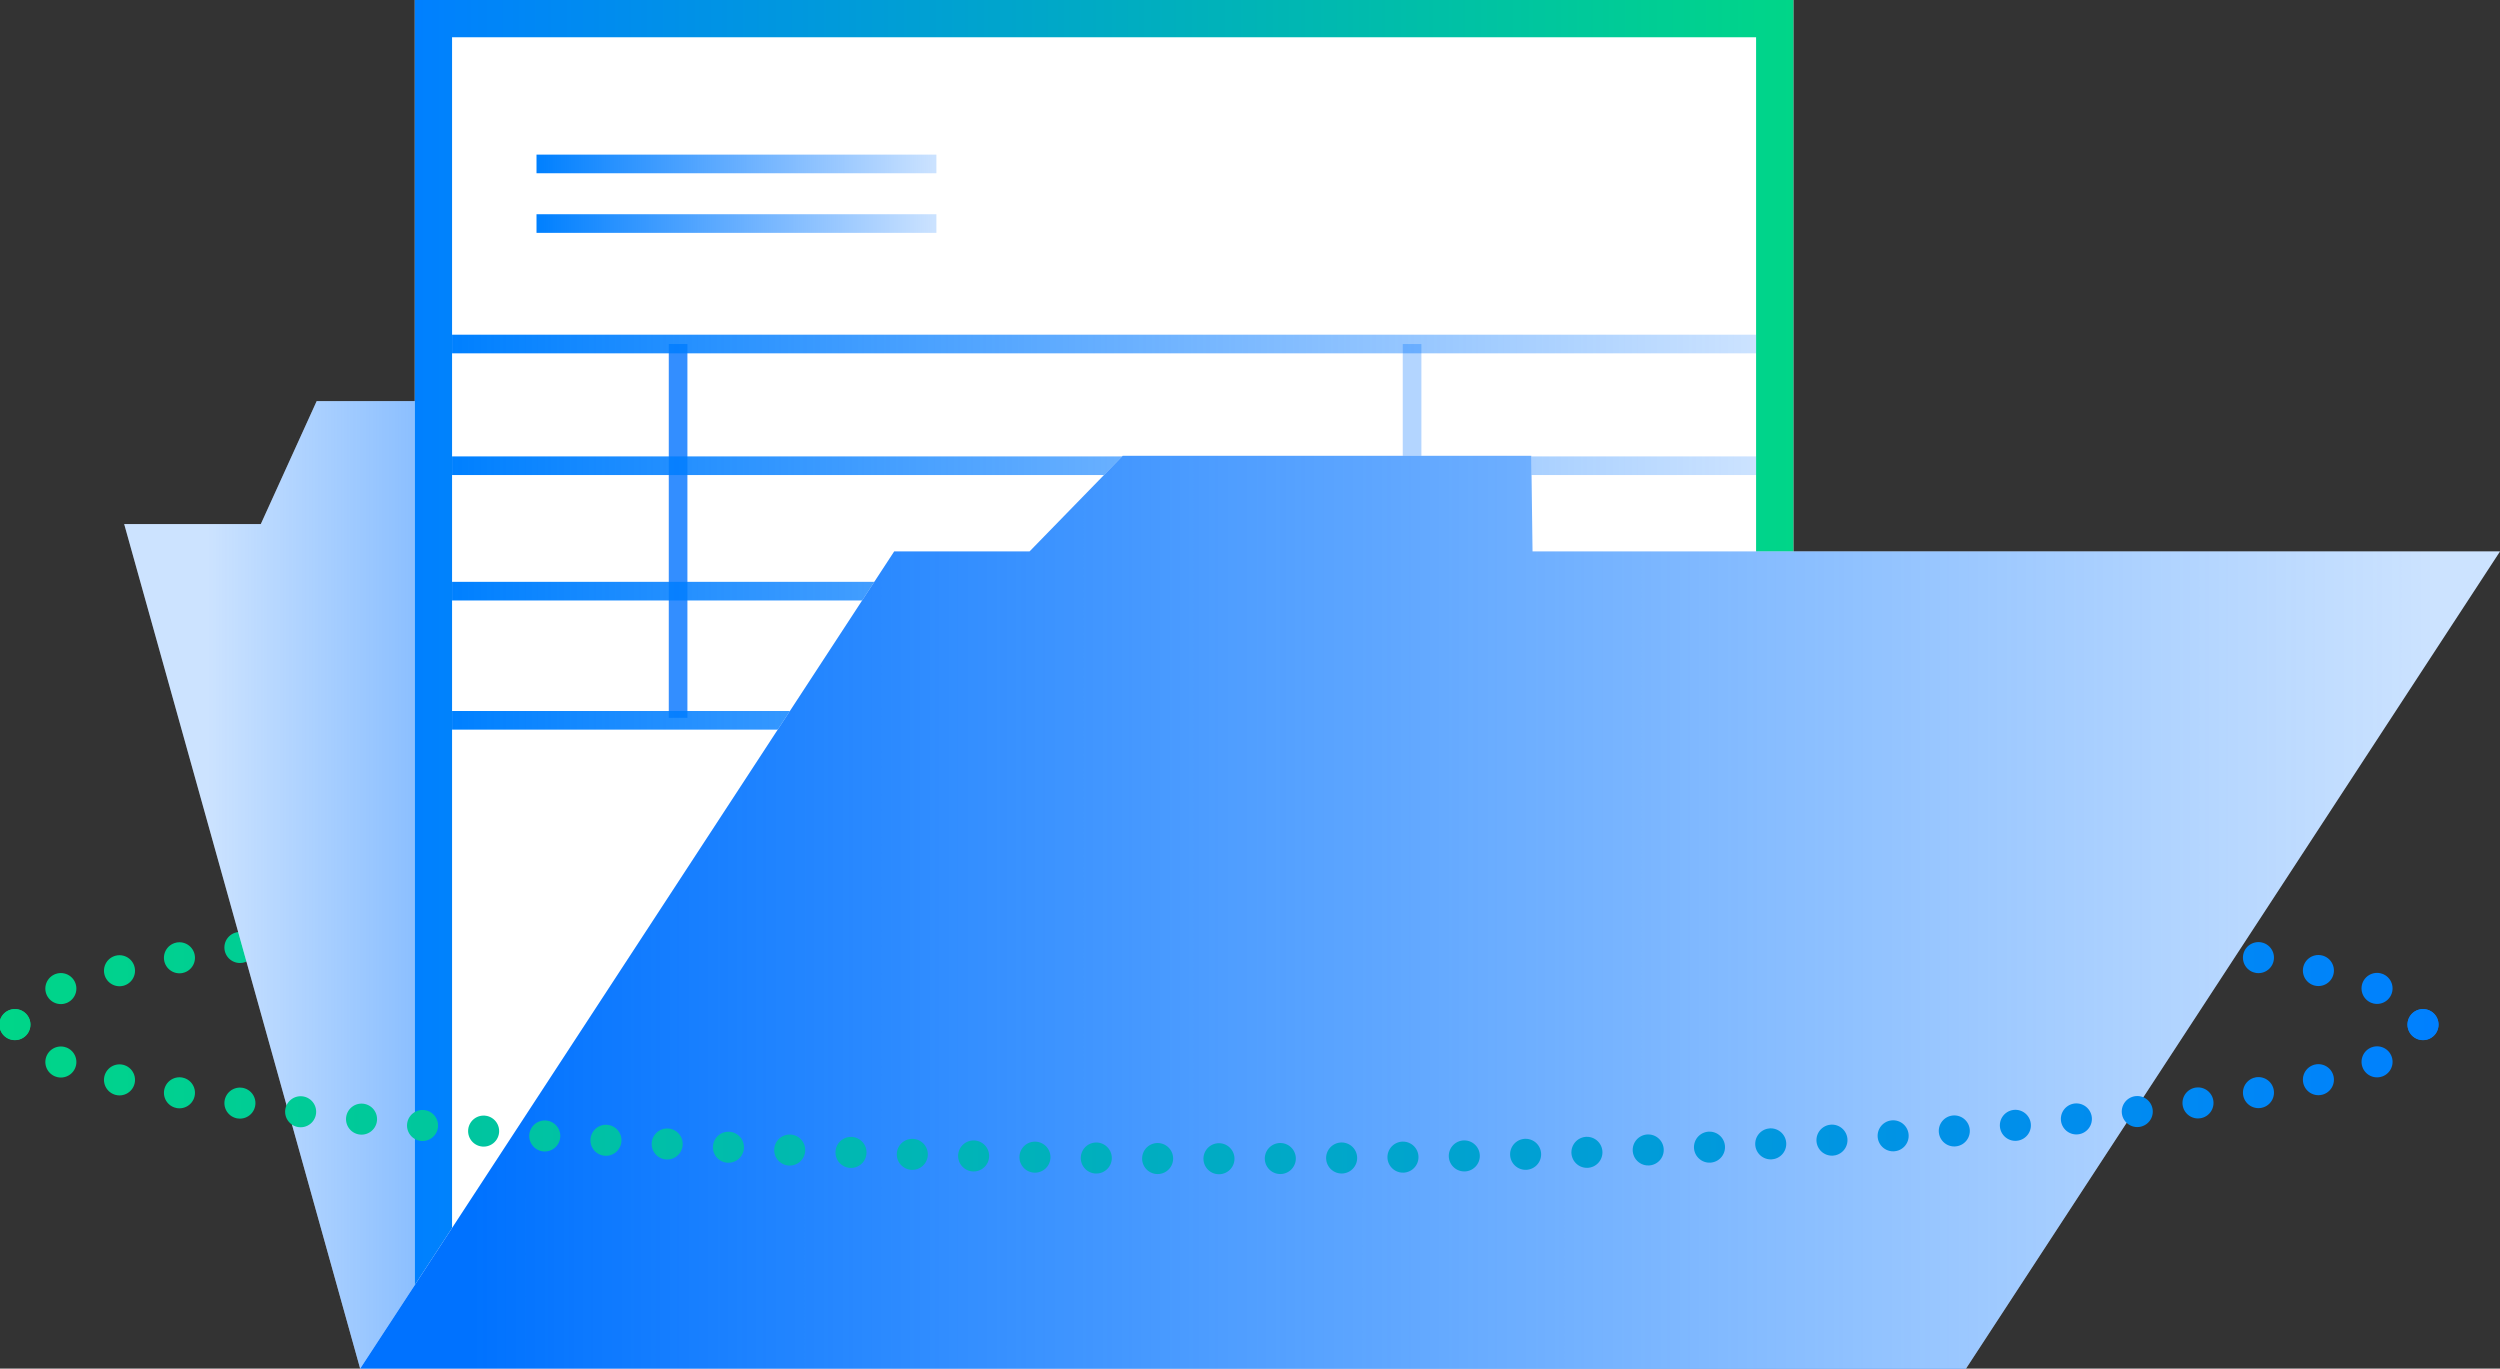 <svg id="Layer_1" xmlns="http://www.w3.org/2000/svg" viewBox="0 0 201.3 110.2"><rect x="0" y="0" width="201.3" height="110.2" fill="#333333" stroke="none"/><style>.st0{fill:none;stroke:url(#SVGID_1_);stroke-width:2.5;stroke-linecap:round;stroke-miterlimit:10;} .st1{fill:none;stroke:url(#SVGID_2_);stroke-width:2.5;stroke-linecap:round;stroke-miterlimit:10;stroke-dasharray:0,4.939;} .st2{fill:none;stroke:url(#SVGID_3_);stroke-width:2.5;stroke-linecap:round;stroke-miterlimit:10;} .st3{fill:#FFFFFF;} .st4{fill:url(#SVGID_4_);} .st5{fill:url(#SVGID_5_);} .st6{opacity:0.8;fill:none;stroke:#0072FF;stroke-width:1.5;stroke-miterlimit:10;} .st7{opacity:0.3;fill:none;stroke:#0072FF;stroke-width:1.5;stroke-miterlimit:10;} .st8{fill:none;stroke:url(#SVGID_6_);stroke-width:1.5;stroke-miterlimit:10;} .st9{fill:none;stroke:url(#SVGID_7_);stroke-width:1.5;stroke-miterlimit:10;} .st10{fill:none;stroke:url(#SVGID_8_);stroke-width:1.5;stroke-miterlimit:10;} .st11{fill:none;stroke:url(#SVGID_9_);stroke-width:1.5;stroke-miterlimit:10;} .st12{fill:none;stroke:url(#SVGID_10_);stroke-width:1.5;stroke-miterlimit:10;} .st13{fill:none;stroke:url(#SVGID_11_);stroke-width:1.5;stroke-miterlimit:10;} .st14{fill:url(#SVGID_12_);} .st15{fill:none;stroke:url(#SVGID_13_);stroke-width:2.5;stroke-linecap:round;stroke-miterlimit:10;} .st16{fill:none;stroke:url(#SVGID_14_);stroke-width:2.5;stroke-linecap:round;stroke-miterlimit:10;stroke-dasharray:0,4.939;} .st17{fill:none;stroke:url(#SVGID_15_);stroke-width:2.5;stroke-linecap:round;stroke-miterlimit:10;}</style><linearGradient id="SVGID_1_" gradientUnits="userSpaceOnUse" y1="82.55" x2="196.355" y2="82.55"><stop offset="0" stop-color="#00D688"/><stop offset="1" stop-color="#0080FF"/></linearGradient><path class="st0" d="M1.2 82.5L1.2 82.5"/><linearGradient id="SVGID_2_" gradientUnits="userSpaceOnUse" y1="76.221" x2="196.355" y2="76.221"><stop offset="0" stop-color="#00D688"/><stop offset="1" stop-color="#0080FF"/></linearGradient><path class="st1" d="M4.9,79.6c11.5-4.5,48.9-7.8,93.3-7.8c47.8,0,87.5,3.8,95.5,8.9"/><linearGradient id="SVGID_3_" gradientUnits="userSpaceOnUse" y1="82.55" x2="196.355" y2="82.55"><stop offset="0" stop-color="#00D688"/><stop offset="1" stop-color="#0080FF"/></linearGradient><path class="st2" d="M195.1 82.5L195.1 82.5"/><path class="st3" d="M61.5 42.2L55.1 32.3 25.5 32.3 21 42.2 10 42.2 29 110.2 158.3 110.2 139.3 42.2z"/><linearGradient id="SVGID_4_" gradientUnits="userSpaceOnUse" x1="69.309" y1="71.23" x2="16.731" y2="71.23"><stop offset="0" stop-color="#0072FF"/><stop offset="1" stop-color="#0072FF" stop-opacity=".2"/></linearGradient><path class="st4" d="M61.5 42.2L55.1 32.3 25.5 32.3 21 42.2 10 42.2 29 110.2 158.3 110.2 139.3 42.2z"/><path class="st3" d="M33.4 0H144.4V109.3H33.4z"/><linearGradient id="SVGID_5_" gradientUnits="userSpaceOnUse" x1="33.391" y1="54.669" x2="144.433" y2="54.669"><stop offset="0" stop-color="#0080FF"/><stop offset="1" stop-color="#00D688"/></linearGradient><path class="st5" d="M141.4,3v103.3h-105V3H141.4 M144.4,0h-111v109.3h111V0L144.4,0z"/><path class="st6" d="M54.6 27.7L54.6 57.8"/><path class="st7" d="M113.7 27.7L113.7 108.8"/><linearGradient id="SVGID_6_" gradientUnits="userSpaceOnUse" x1="36.391" y1="27.685" x2="141.433" y2="27.685"><stop offset="0" stop-color="#0080FF"/><stop offset="1" stop-color="#0072FF" stop-opacity=".2"/></linearGradient><path class="st8" d="M141.4 27.7L36.4 27.7"/><linearGradient id="SVGID_7_" gradientUnits="userSpaceOnUse" x1="36.391" y1="37.519" x2="141.433" y2="37.519"><stop offset="0" stop-color="#0080FF"/><stop offset="1" stop-color="#0072FF" stop-opacity=".2"/></linearGradient><path class="st9" d="M141.4 37.5L36.4 37.5"/><linearGradient id="SVGID_8_" gradientUnits="userSpaceOnUse" x1="36.391" y1="58.007" x2="141.433" y2="58.007"><stop offset="0" stop-color="#0080FF"/><stop offset="1" stop-color="#0072FF" stop-opacity=".2"/></linearGradient><path class="st10" d="M141.4 58L36.4 58"/><linearGradient id="SVGID_9_" gradientUnits="userSpaceOnUse" x1="36.391" y1="47.627" x2="141.433" y2="47.627"><stop offset="0" stop-color="#0080FF"/><stop offset="1" stop-color="#0072FF" stop-opacity=".2"/></linearGradient><path class="st11" d="M141.4 47.6L36.4 47.6"/><linearGradient id="SVGID_10_" gradientUnits="userSpaceOnUse" x1="43.225" y1="13.202" x2="75.413" y2="13.202"><stop offset="0" stop-color="#0080FF"/><stop offset="1" stop-color="#0072FF" stop-opacity=".2"/></linearGradient><path class="st12" d="M75.4 13.2L43.2 13.2"/><linearGradient id="SVGID_11_" gradientUnits="userSpaceOnUse" x1="43.225" y1="17.995" x2="75.409" y2="17.995"><stop offset="0" stop-color="#0080FF"/><stop offset="1" stop-color="#0072FF" stop-opacity=".2"/></linearGradient><path class="st13" d="M75.4 18L43.2 18"/><g><path class="st3" d="M123.4 44.4L123.3 36.7 90.4 36.7 82.9 44.4 72 44.4 29 110.2 158.3 110.2 201.3 44.4z"/></g><g><linearGradient id="SVGID_12_" gradientUnits="userSpaceOnUse" x1="38.052" y1="73.413" x2="196.079" y2="73.413"><stop offset="0" stop-color="#0072FF"/><stop offset="1" stop-color="#0072FF" stop-opacity=".2"/></linearGradient><path class="st14" d="M123.4 44.4L123.3 36.7 90.4 36.7 82.9 44.4 72 44.4 29 110.2 158.3 110.2 201.3 44.4z"/></g><g><linearGradient id="SVGID_13_" gradientUnits="userSpaceOnUse" y1="82.55" x2="196.355" y2="82.55"><stop offset="0" stop-color="#00D688"/><stop offset="1" stop-color="#0080FF"/></linearGradient><path class="st15" d="M195.1 82.5L195.1 82.5"/><linearGradient id="SVGID_14_" gradientUnits="userSpaceOnUse" y1="88.879" x2="196.355" y2="88.879"><stop offset="0" stop-color="#00D688"/><stop offset="1" stop-color="#0080FF"/></linearGradient><path class="st16" d="M191.4,85.5c-11.5,4.5-48.9,7.8-93.3,7.8c-47.8,0-87.5-3.8-95.5-8.9"/><linearGradient id="SVGID_15_" gradientUnits="userSpaceOnUse" y1="82.55" x2="196.355" y2="82.55"><stop offset="0" stop-color="#00D688"/><stop offset="1" stop-color="#0080FF"/></linearGradient><path class="st17" d="M1.2 82.5L1.2 82.5"/></g></svg>